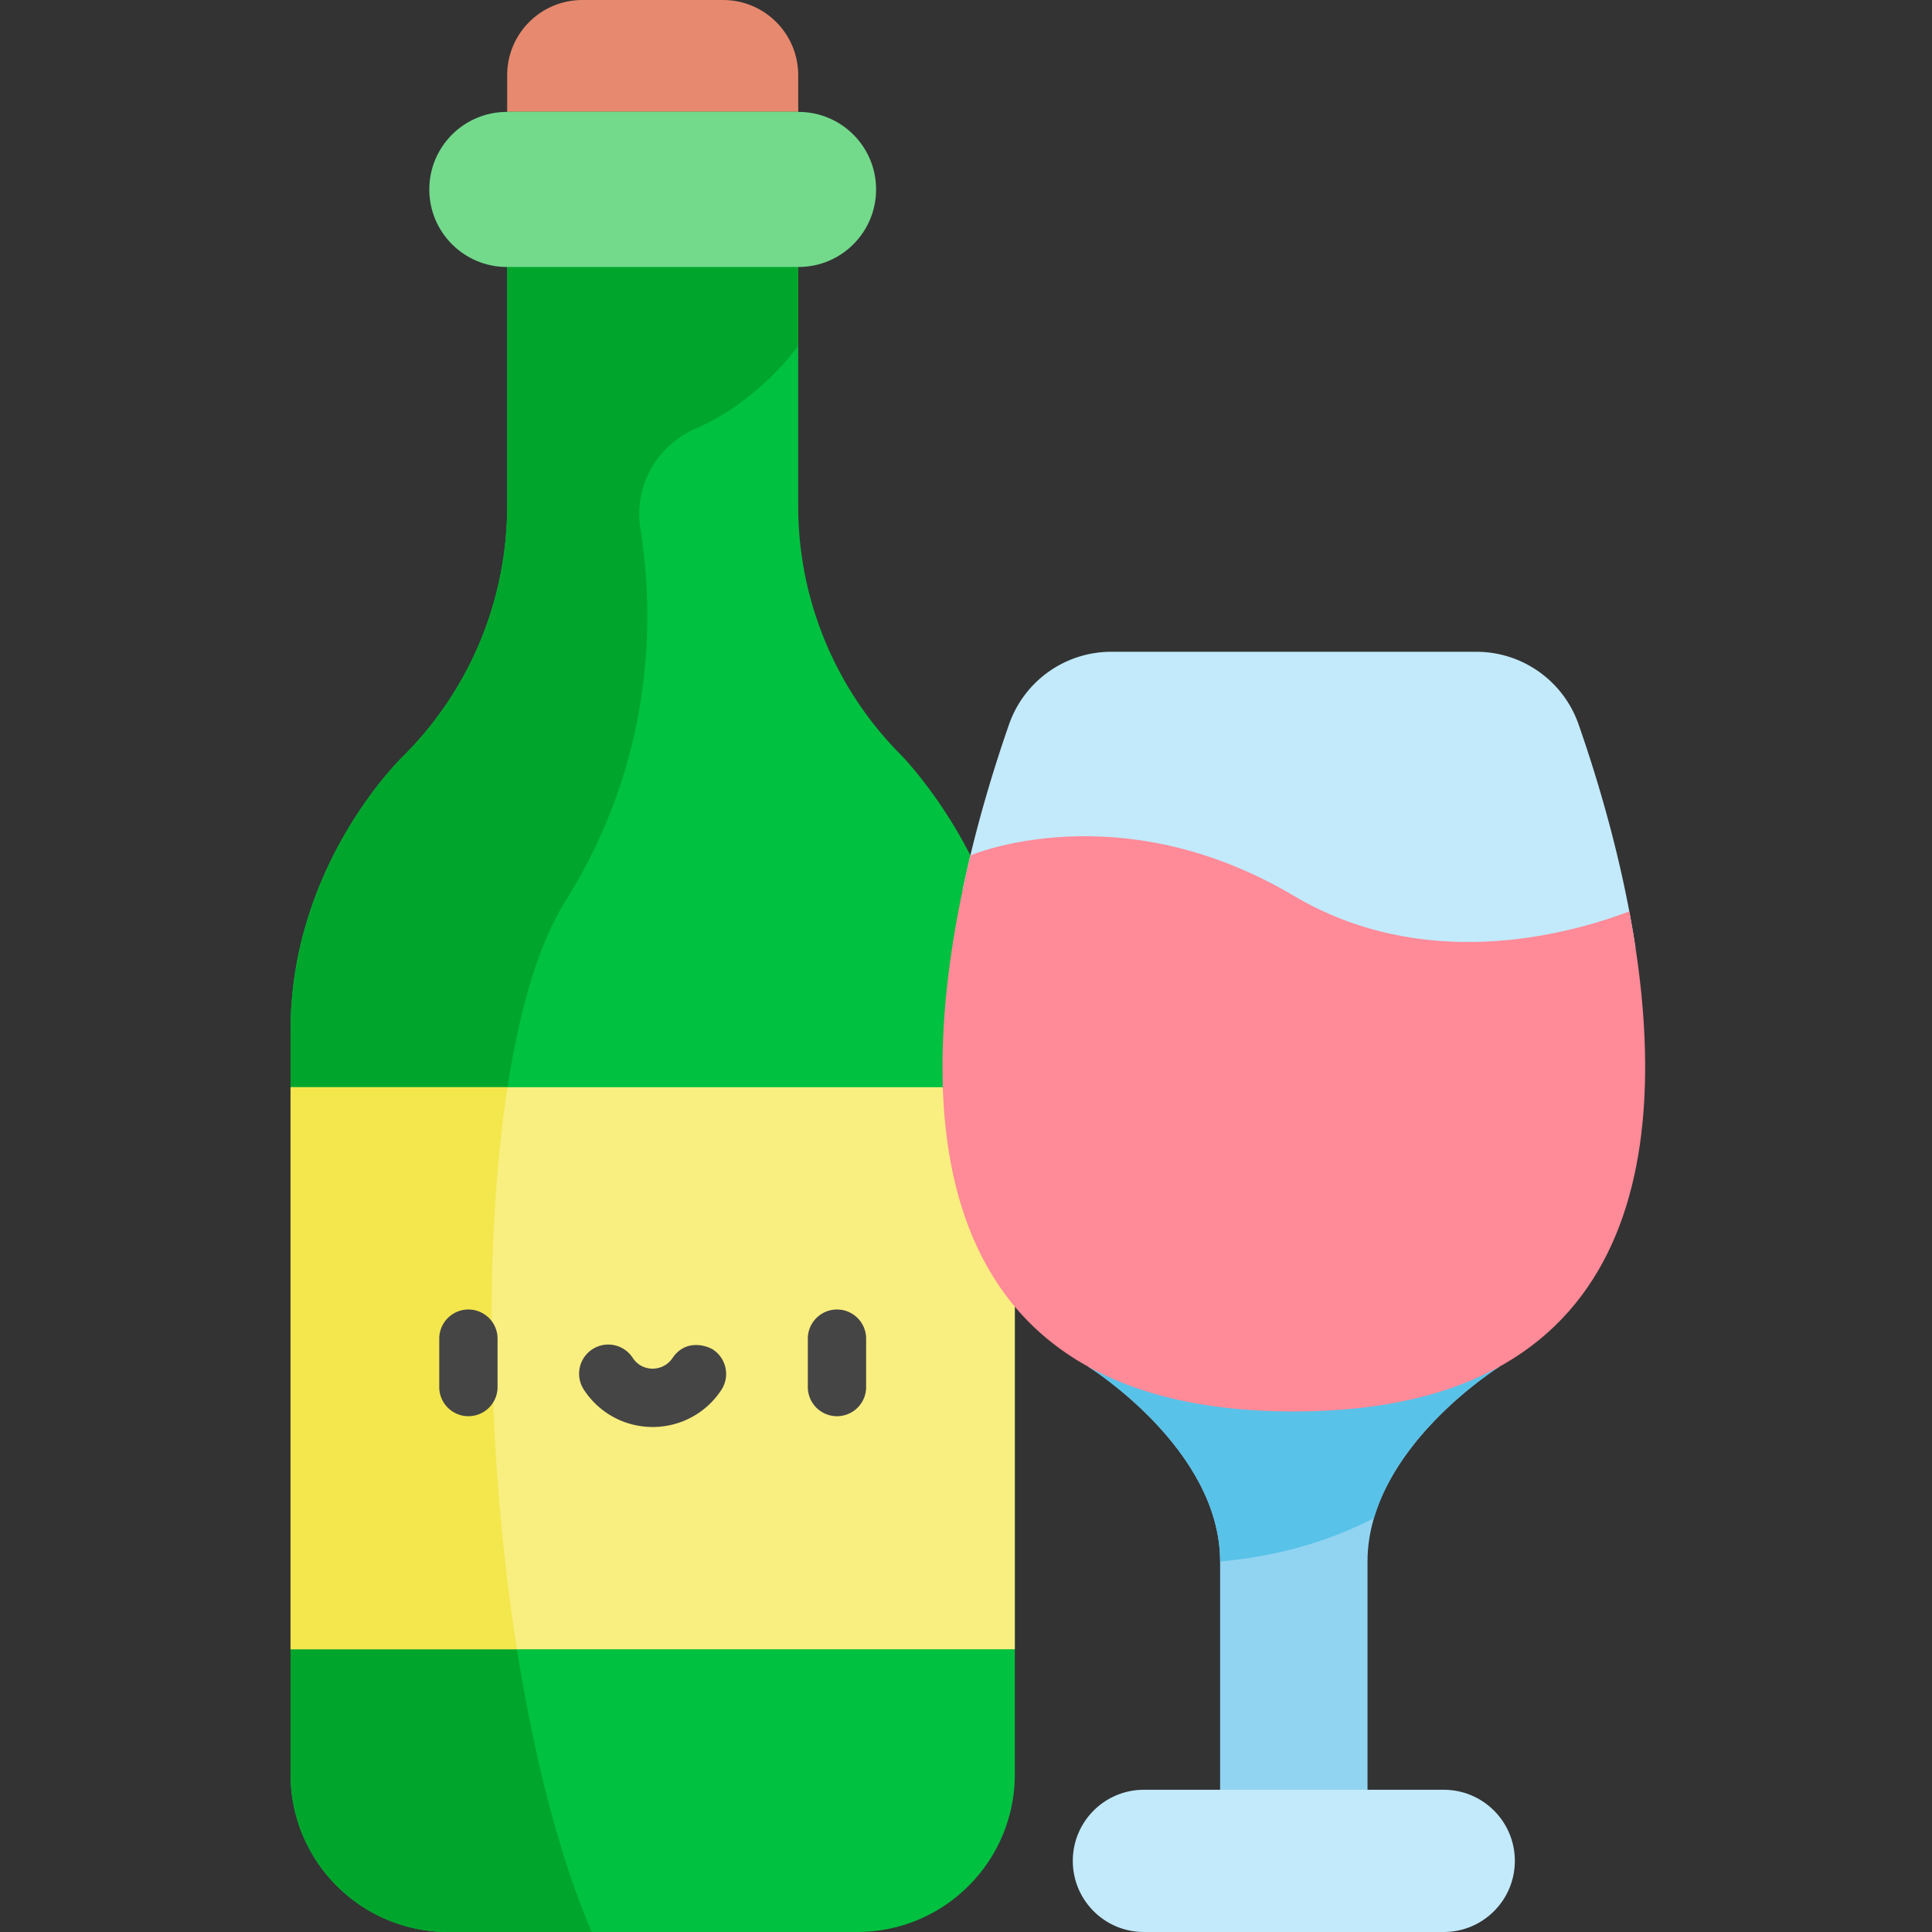 <svg viewBox="-77 0 512 512"><rect x="-77" y="0" width="512" height="512" fill="#333333" stroke="none"/><path d="M134.531 39.992H57.406V19.918C57.406 8.918 66.324 0 77.328 0h37.285c11 0 19.922 8.918 19.922 19.918v20.074zm0 0" fill="#e7896e"/><path d="M134.531 134.09V29.66H57.406v104.43c0 24.746-9.8 48.48-27.261 66.012 0 0-30.145 28.421-30.145 72.988v197.137C0 493.297 18.703 512 41.773 512h108.391c23.07 0 41.774-18.703 41.774-41.773V273.09c0-42.52-30.141-72.988-30.141-72.988a93.54 93.54 0 01-27.266-66.012zm0 0" fill="#00c140"/><path d="M57.406 29.66v104.43c0 24.746-9.8 48.48-27.261 66.012 0 0-30.145 28.421-30.145 72.988v197.137C0 493.297 18.703 512 41.773 512h38.028c-31.586-73.984-36.293-226.508-7-273.11 23.808-37.878 23.617-75.757 19.906-98.85-1.789-11.142 4.348-22.032 14.711-26.497 17.012-7.328 27.117-21.895 27.117-21.895V29.66zm0 0" fill="#00a62c"/><path d="M0 288.121h191.938v148.953H0zm0 0" fill="#f9ee80"/><path d="M57.5 288.121H0v148.953h60.004c-7.906-50.12-9.012-106.808-2.504-148.953zm0 0" fill="#f4e74d"/><path d="M134.625 70.75H57.312c-11.343 0-20.542-9.2-20.542-20.547 0-11.344 9.199-20.543 20.542-20.543h77.313c11.348 0 20.547 9.2 20.547 20.543 0 11.348-9.2 20.547-20.547 20.547zm0 0" fill="#73da8c"/><path d="M211.344 362.152s35 21.727 35 51.653V512h39.062v-98.195c0-29.926 35.004-51.653 35.004-51.653zm0 0" fill="#91d4f2"/><path d="M287.09 402.355c6.996-23.851 33.316-40.203 33.316-40.203H211.344s35 21.727 35 51.653c17.453-1.489 31.097-6.496 40.746-11.45zm0 0" fill="#59c2e8"/><path d="M305.602 512h-79.454c-10.406 0-18.843-8.438-18.843-18.844 0-10.41 8.437-18.847 18.843-18.847h79.454c10.41 0 18.847 8.437 18.847 18.847 0 10.406-8.437 18.844-18.847 18.844zm0 0M210.453 231.906c17.215 0 34.094 4.828 50.168 14.36 15.316 9.074 32.617 13.675 51.426 13.675 19.582 0 34.36-5.277 44.387-8.726-3.512-23.133-9.989-44.617-15.094-59.242a28.695 28.695 0 00-27.094-19.246h-96.742a28.69 28.69 0 00-27.094 19.246c-3.957 11.34-8.742 26.804-12.328 43.965 7.668-1.668 20.95-4.032 32.371-4.032zm0 0" fill="#c2eafb"/><path d="M354.785 241.54c-17.144 6.464-54.543 16.23-88.91-4.138-46.418-27.511-85.645-10.738-85.71-10.707-14.349 59.633-17.849 147.356 85.71 147.356 95.238 0 99.93-74.203 88.91-132.512zm0 0" fill="#ff8a98"/><g fill="#454545"><path d="M144.809 375.309a7.723 7.723 0 01-7.727-7.723v-12.828a7.726 7.726 0 1115.453 0v12.828a7.725 7.725 0 01-7.726 7.723zm0 0M47.133 375.309a7.723 7.723 0 01-7.727-7.723v-12.828a7.726 7.726 0 1115.453 0v12.828a7.725 7.725 0 01-7.726 7.723zm0 0M101.246 359.867c-1.73 2.54-4.254 2.848-5.277 2.848s-3.59-.281-5.278-2.848a7.725 7.725 0 10-12.914 8.48c4.035 6.15 10.836 9.821 18.192 9.821s14.156-3.672 18.195-9.82a7.73 7.73 0 00-2.219-10.7c-1.304-.859-7.09-3.082-10.699 2.22zm0 0"/></g></svg>
